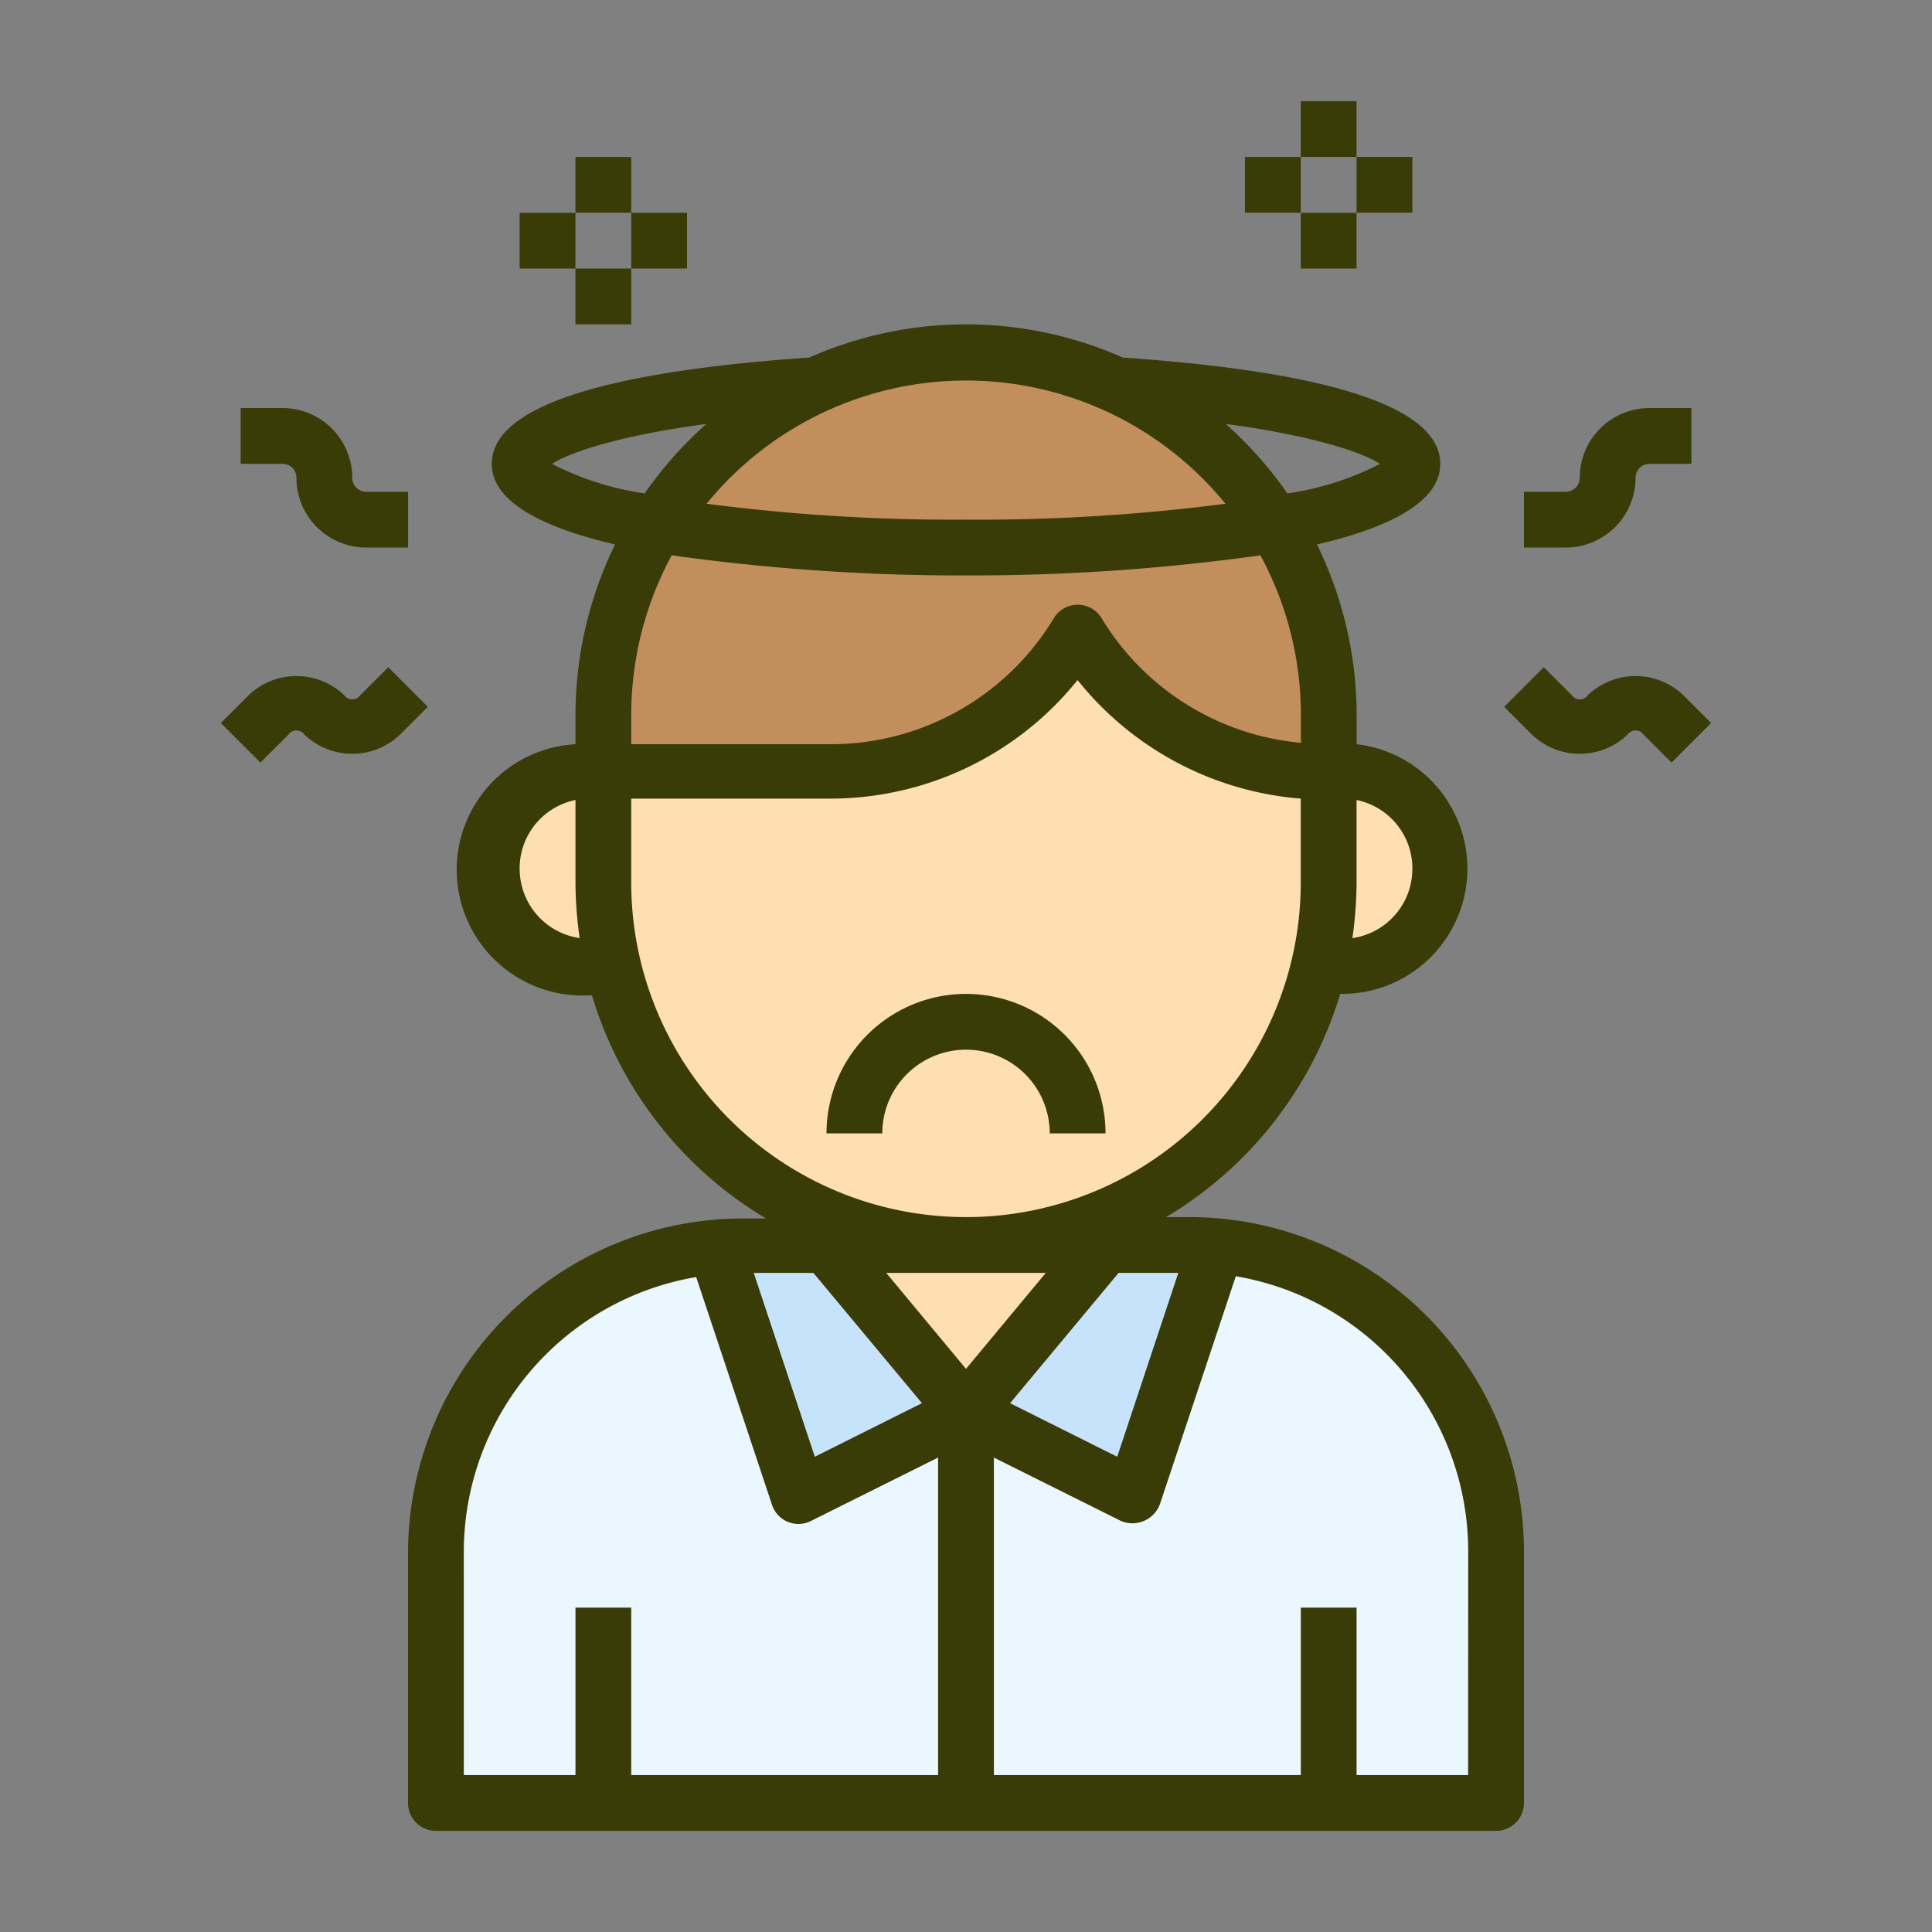 <svg xmlns="http://www.w3.org/2000/svg" width="105" height="105" viewBox="0 0 105 105">
  <rect x="0" y="0" width="105" height="105" fill="#808080" stroke="none"/>
  <g id="Grupo_61441" data-name="Grupo 61441" transform="translate(-326 -504)">
    <rect id="Rectángulo_5987" data-name="Rectángulo 5987" width="105" height="105" transform="translate(326 504)" fill="none"/>
    <g id="Layer_31" data-name="Layer 31" transform="translate(332.712 508.498)">
      <path id="Trazado_111195" data-name="Trazado 111195" d="M13,72.324V58.678A16.678,16.678,0,0,1,29.678,42H53.938A16.678,16.678,0,0,1,70.616,58.678V72.324Z" transform="translate(3.98 21.165)" fill="#ebf7fe"/>
      <path id="Trazado_111196" data-name="Trazado 111196" d="M23.613,69.292c18.528,0,34.448-9.416,41.544-22.925A16.678,16.678,0,0,0,53.938,42H29.678A16.678,16.678,0,0,0,13,58.678v9.537a52.931,52.931,0,0,0,10.613,1.076Z" transform="translate(3.98 21.165)" fill="#ebf7fe"/>
      <path id="Trazado_111197" data-name="Trazado 111197" d="M32,51.1,39.581,42h6.065L41.1,55.646Z" transform="translate(13.788 21.165)" fill="#c7e2fb"/>
      <path id="Trazado_111198" data-name="Trazado 111198" d="M36.646,51.1,29.065,42H23l4.549,13.646Z" transform="translate(9.142 21.165)" fill="#c7e2fb"/>
      <path id="Trazado_111199" data-name="Trazado 111199" d="M58.421,27.58v6.065a19.711,19.711,0,0,1-39.421,0V27.58H31.387A15.616,15.616,0,0,0,44.774,20,15.617,15.617,0,0,0,58.164,27.58Z" transform="translate(7.077 9.809)" fill="#fddfb1"/>
      <path id="Trazado_111200" data-name="Trazado 111200" d="M27,42l7.581,9.1L42.162,42Z" transform="translate(11.207 21.165)" fill="#fddfb1"/>
      <path id="Trazado_111201" data-name="Trazado 111201" d="M38.711,10A19.711,19.711,0,0,0,19,29.711v3.032H31.387a15.616,15.616,0,0,0,13.387-7.579,15.617,15.617,0,0,0,13.389,7.579h.258V29.711A19.711,19.711,0,0,0,38.711,10Z" transform="translate(7.077 4.646)" fill="#c18e5c"/>
      <path id="Trazado_111202" data-name="Trazado 111202" d="M45.944,25h-.758v6.065a19.559,19.559,0,0,1-.546,4.549h1.3a5.307,5.307,0,0,0,0-10.613Z" transform="translate(20.313 12.389)" fill="#fddfb1"/>
      <path id="Trazado_111203" data-name="Trazado 111203" d="M21.065,31.065V25h-.758a5.307,5.307,0,1,0,0,10.613h1.3a19.559,19.559,0,0,1-.546-4.549Z" transform="translate(5.012 12.389)" fill="#fddfb1"/>
      <path id="Trazado_111204" data-name="Trazado 111204" d="M54.454,57.518H53.2a21.227,21.227,0,0,0,9.461-12.13h.136a6.808,6.808,0,0,0,.758-13.57V30.227A21.121,21.121,0,0,0,61.4,20.963c3.836-.895,6.7-2.274,6.7-4.382,0-3.032-5.807-4.988-17.254-5.777a21.03,21.03,0,0,0-17.042,0c-11.447.788-17.254,2.744-17.254,5.777,0,2.108,2.866,3.487,6.7,4.382A21.121,21.121,0,0,0,21.1,30.227v1.592a6.833,6.833,0,0,0,.758,13.646h.136a21.227,21.227,0,0,0,9.461,12.13H30.194A18.2,18.2,0,0,0,12,75.713V89.359a1.516,1.516,0,0,0,1.516,1.516H71.132a1.516,1.516,0,0,0,1.516-1.516V75.713A18.194,18.194,0,0,0,54.454,57.518ZM34.03,60.551l5.9,7.081-5.822,2.911-3.32-9.992Zm12.63,0-4.336,5.216-4.336-5.216Zm3.957,0h3.245l-3.32,9.992L44.72,67.632ZM66.583,38.566a3.806,3.806,0,0,1-3.26,3.791,21.636,21.636,0,0,0,.227-3.032V34.851A3.791,3.791,0,0,1,66.583,38.566ZM64.825,16.581a15.951,15.951,0,0,1-5.034,1.607,21.485,21.485,0,0,0-3.351-3.775C61.322,15.065,63.945,16,64.825,16.581Zm-8.4,2.168a103.859,103.859,0,0,1-14.1.864,103.86,103.86,0,0,1-14.1-.864,18.194,18.194,0,0,1,28.2,0Zm-36.6-2.168c.879-.576,3.5-1.516,8.385-2.168a21.485,21.485,0,0,0-3.351,3.775A15.951,15.951,0,0,1,19.824,16.581Zm22.5,6.065a113.428,113.428,0,0,0,16-1.092,18.2,18.2,0,0,1,2.2,8.673v1.516a14.161,14.161,0,0,1-10.826-6.762,1.516,1.516,0,0,0-2.608,0,14.161,14.161,0,0,1-12.13,6.838H24.13V30.227a18.2,18.2,0,0,1,2.2-8.675,113.428,113.428,0,0,0,15.995,1.094ZM18.065,38.566A3.791,3.791,0,0,1,21.1,34.851v4.473a21.637,21.637,0,0,0,.227,3.032,3.806,3.806,0,0,1-3.26-3.791Zm6.065.758V34.775H35a17.239,17.239,0,0,0,13.388-6.444,17.27,17.27,0,0,0,12.13,6.444v4.549a18.194,18.194,0,1,1-36.389,0Zm-9.1,36.389a15.162,15.162,0,0,1,12.63-14.935l4.124,12.387a1.511,1.511,0,0,0,2.123.864l6.9-3.442V87.843H24.13v-9.1H21.1v9.1H15.032Zm54.583,12.13H63.551v-9.1H60.519v9.1H43.84V70.588l6.9,3.442a1.593,1.593,0,0,0,2.123-.91l4.124-12.387a15.162,15.162,0,0,1,12.63,14.98Z" transform="translate(3.464 4.13)" fill="#3a3c07"/>
      <path id="Trazado_111205" data-name="Trazado 111205" d="M34.581,33A7.581,7.581,0,0,0,27,40.581h3.032a4.549,4.549,0,0,1,9.1,0h3.032A7.581,7.581,0,0,0,34.581,33Z" transform="translate(11.207 16.519)" fill="#3a3c07"/>
      <path id="Trazado_111206" data-name="Trazado 111206" d="M58.065,15.791a.758.758,0,0,1,.758-.758H61.1V12H58.823a3.791,3.791,0,0,0-3.791,3.791.758.758,0,0,1-.758.758H52v3.032h2.274A3.791,3.791,0,0,0,58.065,15.791Z" transform="translate(24.112 5.678)" fill="#3a3c07"/>
      <path id="Trazado_111207" data-name="Trazado 111207" d="M9.032,15.791a3.791,3.791,0,0,0,3.791,3.791H15.1V16.549H12.823a.758.758,0,0,1-.758-.758A3.791,3.791,0,0,0,8.274,12H6v3.032H8.274A.758.758,0,0,1,9.032,15.791Z" transform="translate(0.367 5.678)" fill="#3a3c07"/>
      <path id="Trazado_111208" data-name="Trazado 111208" d="M14.387,21.29l-1.516,1.516a.531.531,0,0,1-.879,0,3.76,3.76,0,0,0-5.185,0L5.29,24.322l2.153,2.153,1.516-1.516a.531.531,0,0,1,.879,0,3.76,3.76,0,0,0,5.185,0l1.516-1.516Z" transform="translate(0 10.474)" fill="#3a3c07"/>
      <path id="Trazado_111209" data-name="Trazado 111209" d="M61.024,22.806a3.76,3.76,0,0,0-5.185,0,.531.531,0,0,1-.879,0L53.443,21.29,51.29,23.443l1.516,1.516a3.76,3.76,0,0,0,5.185,0,.531.531,0,0,1,.879,0l1.516,1.516,2.153-2.153Z" transform="translate(23.746 10.474)" fill="#3a3c07"/>
      <path id="Trazado_111210" data-name="Trazado 111210" d="M18,3h3.032V6.032H18Z" transform="translate(6.561 1.032)" fill="#3a3c07"/>
      <path id="Trazado_111211" data-name="Trazado 111211" d="M18,7h3.032v3.032H18Z" transform="translate(6.561 3.097)" fill="#3a3c07"/>
      <path id="Trazado_111212" data-name="Trazado 111212" d="M16,5h3.032V8.032H16Z" transform="translate(5.529 2.065)" fill="#3a3c07"/>
      <path id="Trazado_111213" data-name="Trazado 111213" d="M20,5h3.032V8.032H20Z" transform="translate(7.593 2.065)" fill="#3a3c07"/>
      <path id="Trazado_111214" data-name="Trazado 111214" d="M44,1h3.032V4.032H44Z" transform="translate(19.982)" fill="#3a3c07"/>
      <path id="Trazado_111215" data-name="Trazado 111215" d="M44,5h3.032V8.032H44Z" transform="translate(19.982 2.065)" fill="#3a3c07"/>
      <path id="Trazado_111216" data-name="Trazado 111216" d="M42,3h3.032V6.032H42Z" transform="translate(18.95 1.032)" fill="#3a3c07"/>
      <path id="Trazado_111217" data-name="Trazado 111217" d="M46,3h3.032V6.032H46Z" transform="translate(21.015 1.032)" fill="#3a3c07"/>
    </g>
  </g>
</svg>
